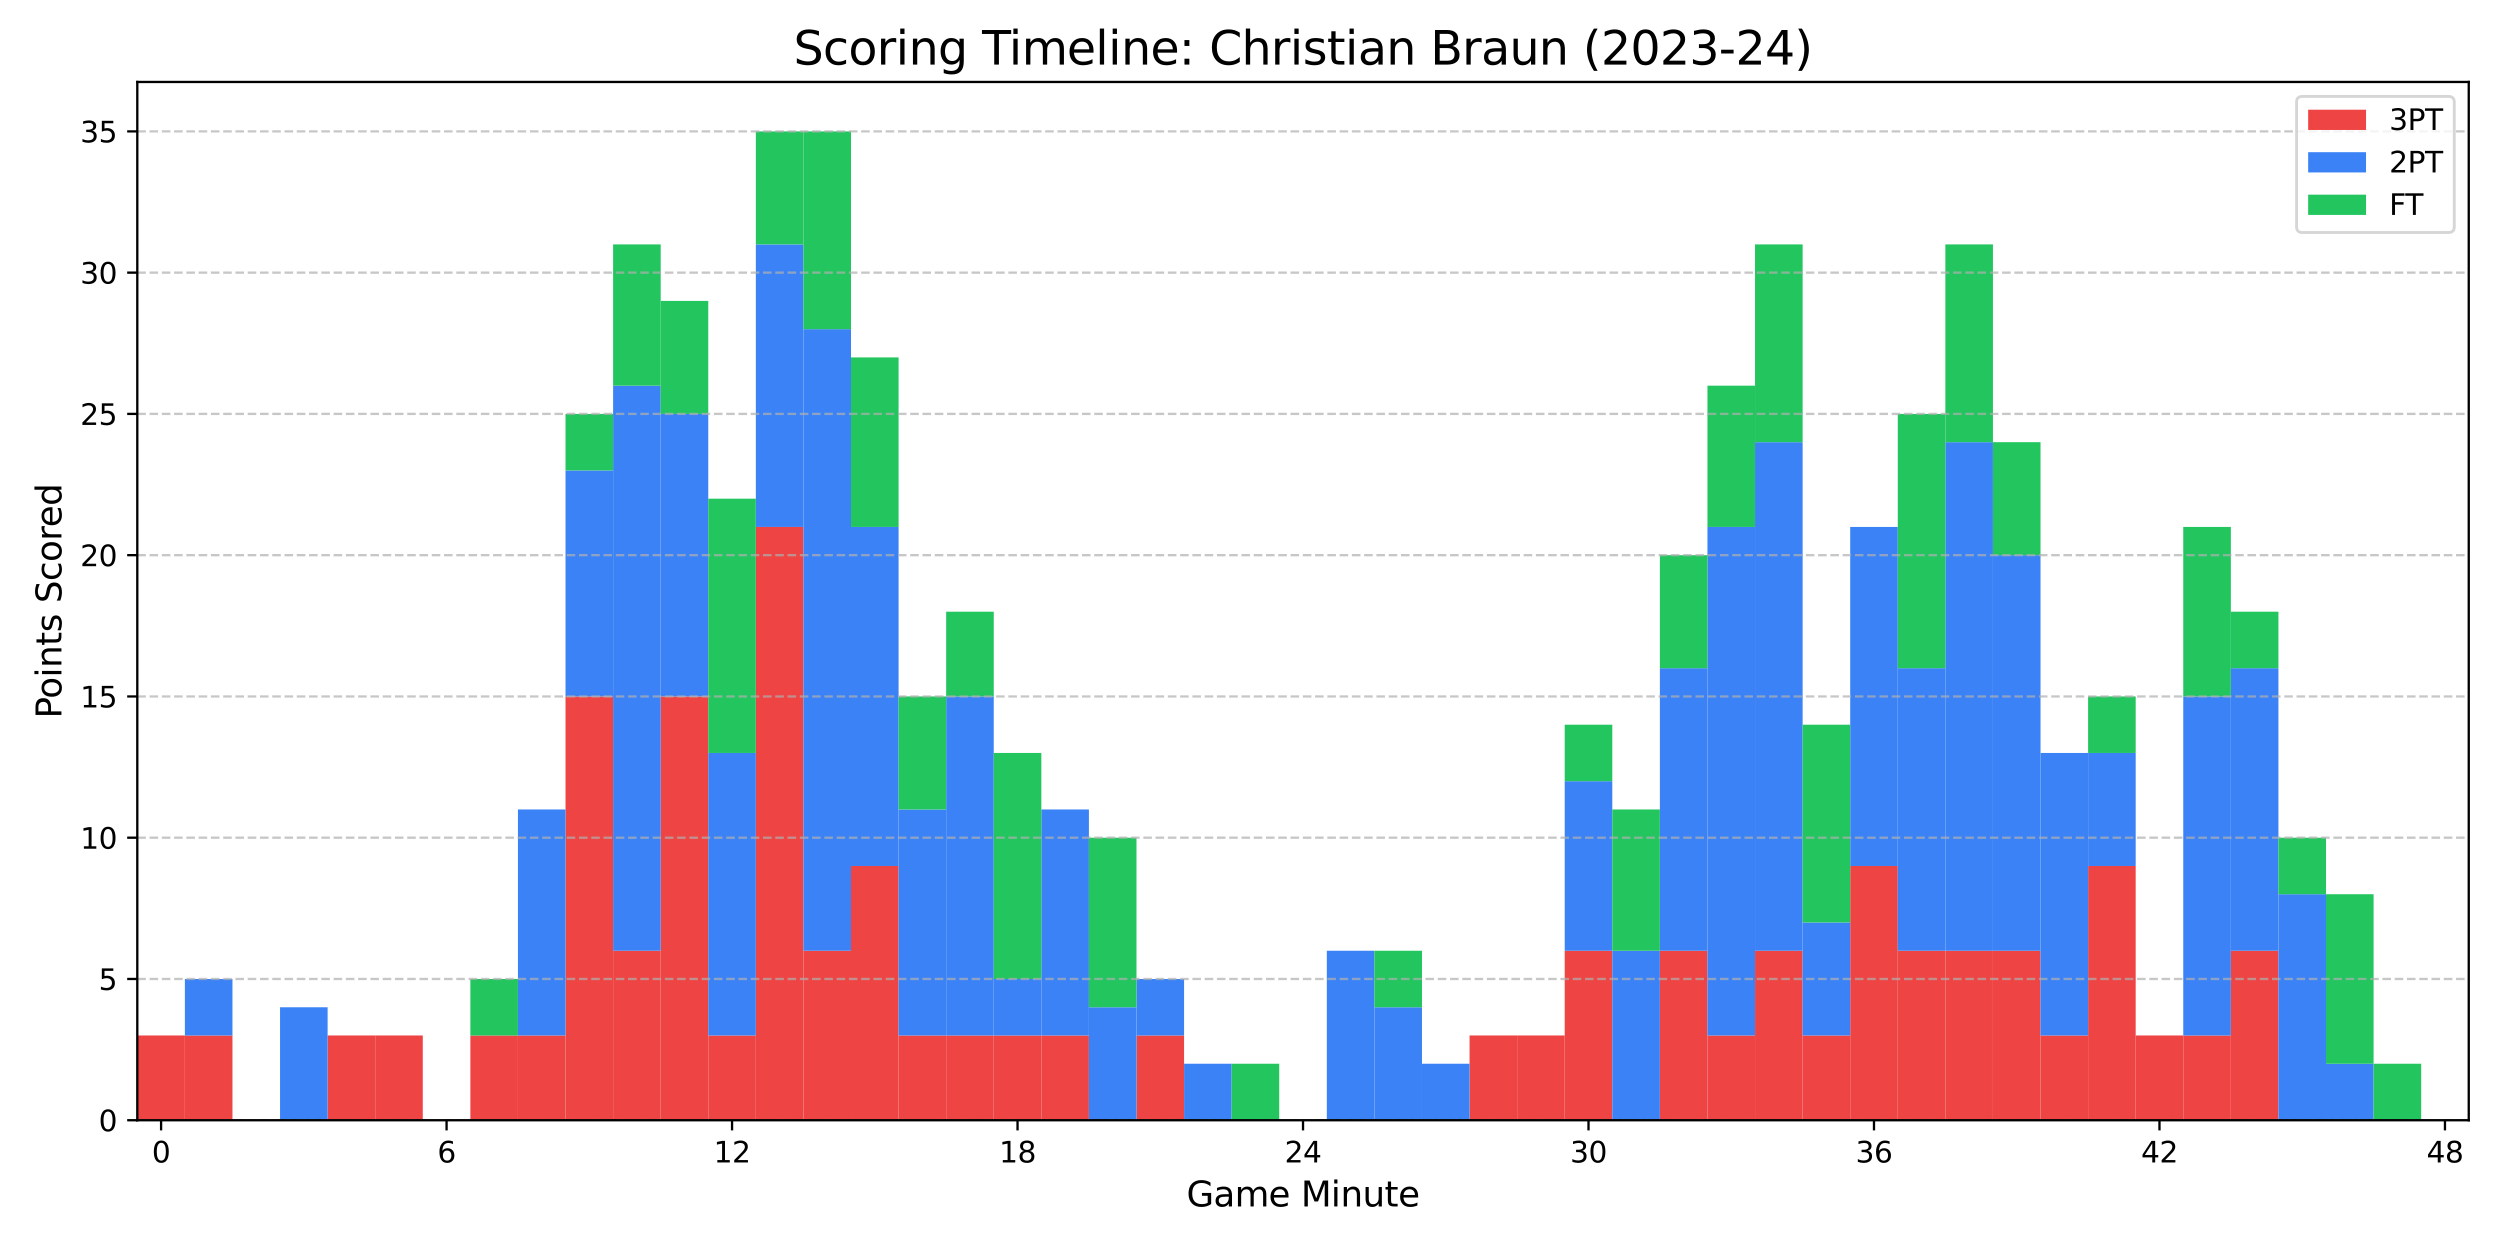 <?xml version="1.0" encoding="utf-8" standalone="no"?>
<!DOCTYPE svg PUBLIC "-//W3C//DTD SVG 1.1//EN"
  "http://www.w3.org/Graphics/SVG/1.1/DTD/svg11.dtd">
<svg xmlns:xlink="http://www.w3.org/1999/xlink" width="864pt" height="432pt" viewBox="0 0 864 432" xmlns="http://www.w3.org/2000/svg" version="1.1">
 <defs>
  <style type="text/css">*{stroke-linejoin: round; stroke-linecap: butt}</style>
 </defs>
 <g id="figure_1">
  <g id="patch_1">
   <path d="M 0 432 
L 864 432 
L 864 0 
L 0 0 
z
" style="fill: #ffffff"/>
  </g>
  <g id="axes_1">
   <g id="patch_2">
    <path d="M 47.45 387.16 
L 853.2 387.16 
L 853.2 28.32 
L 47.45 28.32 
z
" style="fill: #ffffff"/>
   </g>
   <g id="patch_3">
    <path d="M 47.45 387.16 
L 63.894 387.16 
L 63.894 357.867 
L 47.45 357.867 
z
" clip-path="url(#pad61c7c35f)" style="fill: #ef4444"/>
   </g>
   <g id="patch_4">
    <path d="M 63.894 387.16 
L 80.338 387.16 
L 80.338 357.867 
L 63.894 357.867 
z
" clip-path="url(#pad61c7c35f)" style="fill: #ef4444"/>
   </g>
   <g id="patch_5">
    <path d="M 80.338 387.16 
L 96.782 387.16 
L 96.782 387.16 
L 80.338 387.16 
z
" clip-path="url(#pad61c7c35f)" style="fill: #ef4444"/>
   </g>
   <g id="patch_6">
    <path d="M 96.782 387.16 
L 113.226 387.16 
L 113.226 387.16 
L 96.782 387.16 
z
" clip-path="url(#pad61c7c35f)" style="fill: #ef4444"/>
   </g>
   <g id="patch_7">
    <path d="M 113.226 387.16 
L 129.669 387.16 
L 129.669 357.867 
L 113.226 357.867 
z
" clip-path="url(#pad61c7c35f)" style="fill: #ef4444"/>
   </g>
   <g id="patch_8">
    <path d="M 129.669 387.16 
L 146.113 387.16 
L 146.113 357.867 
L 129.669 357.867 
z
" clip-path="url(#pad61c7c35f)" style="fill: #ef4444"/>
   </g>
   <g id="patch_9">
    <path d="M 146.113 387.16 
L 162.557 387.16 
L 162.557 387.16 
L 146.113 387.16 
z
" clip-path="url(#pad61c7c35f)" style="fill: #ef4444"/>
   </g>
   <g id="patch_10">
    <path d="M 162.557 387.16 
L 179.001 387.16 
L 179.001 357.867 
L 162.557 357.867 
z
" clip-path="url(#pad61c7c35f)" style="fill: #ef4444"/>
   </g>
   <g id="patch_11">
    <path d="M 179.001 387.16 
L 195.445 387.16 
L 195.445 357.867 
L 179.001 357.867 
z
" clip-path="url(#pad61c7c35f)" style="fill: #ef4444"/>
   </g>
   <g id="patch_12">
    <path d="M 195.445 387.16 
L 211.889 387.16 
L 211.889 240.695 
L 195.445 240.695 
z
" clip-path="url(#pad61c7c35f)" style="fill: #ef4444"/>
   </g>
   <g id="patch_13">
    <path d="M 211.889 387.16 
L 228.333 387.16 
L 228.333 328.574 
L 211.889 328.574 
z
" clip-path="url(#pad61c7c35f)" style="fill: #ef4444"/>
   </g>
   <g id="patch_14">
    <path d="M 228.333 387.16 
L 244.777 387.16 
L 244.777 240.695 
L 228.333 240.695 
z
" clip-path="url(#pad61c7c35f)" style="fill: #ef4444"/>
   </g>
   <g id="patch_15">
    <path d="M 244.777 387.16 
L 261.22 387.16 
L 261.22 357.867 
L 244.777 357.867 
z
" clip-path="url(#pad61c7c35f)" style="fill: #ef4444"/>
   </g>
   <g id="patch_16">
    <path d="M 261.22 387.16 
L 277.664 387.16 
L 277.664 182.109 
L 261.22 182.109 
z
" clip-path="url(#pad61c7c35f)" style="fill: #ef4444"/>
   </g>
   <g id="patch_17">
    <path d="M 277.664 387.16 
L 294.108 387.16 
L 294.108 328.574 
L 277.664 328.574 
z
" clip-path="url(#pad61c7c35f)" style="fill: #ef4444"/>
   </g>
   <g id="patch_18">
    <path d="M 294.108 387.16 
L 310.552 387.16 
L 310.552 299.281 
L 294.108 299.281 
z
" clip-path="url(#pad61c7c35f)" style="fill: #ef4444"/>
   </g>
   <g id="patch_19">
    <path d="M 310.552 387.16 
L 326.996 387.16 
L 326.996 357.867 
L 310.552 357.867 
z
" clip-path="url(#pad61c7c35f)" style="fill: #ef4444"/>
   </g>
   <g id="patch_20">
    <path d="M 326.996 387.16 
L 343.44 387.16 
L 343.44 357.867 
L 326.996 357.867 
z
" clip-path="url(#pad61c7c35f)" style="fill: #ef4444"/>
   </g>
   <g id="patch_21">
    <path d="M 343.44 387.16 
L 359.884 387.16 
L 359.884 357.867 
L 343.44 357.867 
z
" clip-path="url(#pad61c7c35f)" style="fill: #ef4444"/>
   </g>
   <g id="patch_22">
    <path d="M 359.884 387.16 
L 376.328 387.16 
L 376.328 357.867 
L 359.884 357.867 
z
" clip-path="url(#pad61c7c35f)" style="fill: #ef4444"/>
   </g>
   <g id="patch_23">
    <path d="M 376.328 387.16 
L 392.771 387.16 
L 392.771 387.16 
L 376.328 387.16 
z
" clip-path="url(#pad61c7c35f)" style="fill: #ef4444"/>
   </g>
   <g id="patch_24">
    <path d="M 392.771 387.16 
L 409.215 387.16 
L 409.215 357.867 
L 392.771 357.867 
z
" clip-path="url(#pad61c7c35f)" style="fill: #ef4444"/>
   </g>
   <g id="patch_25">
    <path d="M 409.215 387.16 
L 425.659 387.16 
L 425.659 387.16 
L 409.215 387.16 
z
" clip-path="url(#pad61c7c35f)" style="fill: #ef4444"/>
   </g>
   <g id="patch_26">
    <path d="M 425.659 387.16 
L 442.103 387.16 
L 442.103 387.16 
L 425.659 387.16 
z
" clip-path="url(#pad61c7c35f)" style="fill: #ef4444"/>
   </g>
   <g id="patch_27">
    <path d="M 442.103 387.16 
L 458.547 387.16 
L 458.547 387.16 
L 442.103 387.16 
z
" clip-path="url(#pad61c7c35f)" style="fill: #ef4444"/>
   </g>
   <g id="patch_28">
    <path d="M 458.547 387.16 
L 474.991 387.16 
L 474.991 387.16 
L 458.547 387.16 
z
" clip-path="url(#pad61c7c35f)" style="fill: #ef4444"/>
   </g>
   <g id="patch_29">
    <path d="M 474.991 387.16 
L 491.435 387.16 
L 491.435 387.16 
L 474.991 387.16 
z
" clip-path="url(#pad61c7c35f)" style="fill: #ef4444"/>
   </g>
   <g id="patch_30">
    <path d="M 491.435 387.16 
L 507.879 387.16 
L 507.879 387.16 
L 491.435 387.16 
z
" clip-path="url(#pad61c7c35f)" style="fill: #ef4444"/>
   </g>
   <g id="patch_31">
    <path d="M 507.879 387.16 
L 524.322 387.16 
L 524.322 357.867 
L 507.879 357.867 
z
" clip-path="url(#pad61c7c35f)" style="fill: #ef4444"/>
   </g>
   <g id="patch_32">
    <path d="M 524.322 387.16 
L 540.766 387.16 
L 540.766 357.867 
L 524.322 357.867 
z
" clip-path="url(#pad61c7c35f)" style="fill: #ef4444"/>
   </g>
   <g id="patch_33">
    <path d="M 540.766 387.16 
L 557.21 387.16 
L 557.21 328.574 
L 540.766 328.574 
z
" clip-path="url(#pad61c7c35f)" style="fill: #ef4444"/>
   </g>
   <g id="patch_34">
    <path d="M 557.21 387.16 
L 573.654 387.16 
L 573.654 387.16 
L 557.21 387.16 
z
" clip-path="url(#pad61c7c35f)" style="fill: #ef4444"/>
   </g>
   <g id="patch_35">
    <path d="M 573.654 387.16 
L 590.098 387.16 
L 590.098 328.574 
L 573.654 328.574 
z
" clip-path="url(#pad61c7c35f)" style="fill: #ef4444"/>
   </g>
   <g id="patch_36">
    <path d="M 590.098 387.16 
L 606.542 387.16 
L 606.542 357.867 
L 590.098 357.867 
z
" clip-path="url(#pad61c7c35f)" style="fill: #ef4444"/>
   </g>
   <g id="patch_37">
    <path d="M 606.542 387.16 
L 622.986 387.16 
L 622.986 328.574 
L 606.542 328.574 
z
" clip-path="url(#pad61c7c35f)" style="fill: #ef4444"/>
   </g>
   <g id="patch_38">
    <path d="M 622.986 387.16 
L 639.43 387.16 
L 639.43 357.867 
L 622.986 357.867 
z
" clip-path="url(#pad61c7c35f)" style="fill: #ef4444"/>
   </g>
   <g id="patch_39">
    <path d="M 639.43 387.16 
L 655.873 387.16 
L 655.873 299.281 
L 639.43 299.281 
z
" clip-path="url(#pad61c7c35f)" style="fill: #ef4444"/>
   </g>
   <g id="patch_40">
    <path d="M 655.873 387.16 
L 672.317 387.16 
L 672.317 328.574 
L 655.873 328.574 
z
" clip-path="url(#pad61c7c35f)" style="fill: #ef4444"/>
   </g>
   <g id="patch_41">
    <path d="M 672.317 387.16 
L 688.761 387.16 
L 688.761 328.574 
L 672.317 328.574 
z
" clip-path="url(#pad61c7c35f)" style="fill: #ef4444"/>
   </g>
   <g id="patch_42">
    <path d="M 688.761 387.16 
L 705.205 387.16 
L 705.205 328.574 
L 688.761 328.574 
z
" clip-path="url(#pad61c7c35f)" style="fill: #ef4444"/>
   </g>
   <g id="patch_43">
    <path d="M 705.205 387.16 
L 721.649 387.16 
L 721.649 357.867 
L 705.205 357.867 
z
" clip-path="url(#pad61c7c35f)" style="fill: #ef4444"/>
   </g>
   <g id="patch_44">
    <path d="M 721.649 387.16 
L 738.093 387.16 
L 738.093 299.281 
L 721.649 299.281 
z
" clip-path="url(#pad61c7c35f)" style="fill: #ef4444"/>
   </g>
   <g id="patch_45">
    <path d="M 738.093 387.16 
L 754.537 387.16 
L 754.537 357.867 
L 738.093 357.867 
z
" clip-path="url(#pad61c7c35f)" style="fill: #ef4444"/>
   </g>
   <g id="patch_46">
    <path d="M 754.537 387.16 
L 770.981 387.16 
L 770.981 357.867 
L 754.537 357.867 
z
" clip-path="url(#pad61c7c35f)" style="fill: #ef4444"/>
   </g>
   <g id="patch_47">
    <path d="M 770.981 387.16 
L 787.424 387.16 
L 787.424 328.574 
L 770.981 328.574 
z
" clip-path="url(#pad61c7c35f)" style="fill: #ef4444"/>
   </g>
   <g id="patch_48">
    <path d="M 787.424 387.16 
L 803.868 387.16 
L 803.868 387.16 
L 787.424 387.16 
z
" clip-path="url(#pad61c7c35f)" style="fill: #ef4444"/>
   </g>
   <g id="patch_49">
    <path d="M 803.868 387.16 
L 820.312 387.16 
L 820.312 387.16 
L 803.868 387.16 
z
" clip-path="url(#pad61c7c35f)" style="fill: #ef4444"/>
   </g>
   <g id="patch_50">
    <path d="M 820.312 387.16 
L 836.756 387.16 
L 836.756 387.16 
L 820.312 387.16 
z
" clip-path="url(#pad61c7c35f)" style="fill: #ef4444"/>
   </g>
   <g id="patch_51">
    <path d="M 47.45 357.867 
L 63.894 357.867 
L 63.894 357.867 
L 47.45 357.867 
z
" clip-path="url(#pad61c7c35f)" style="fill: #3b82f6"/>
   </g>
   <g id="patch_52">
    <path d="M 63.894 357.867 
L 80.338 357.867 
L 80.338 338.338 
L 63.894 338.338 
z
" clip-path="url(#pad61c7c35f)" style="fill: #3b82f6"/>
   </g>
   <g id="patch_53">
    <path d="M 80.338 387.16 
L 96.782 387.16 
L 96.782 387.16 
L 80.338 387.16 
z
" clip-path="url(#pad61c7c35f)" style="fill: #3b82f6"/>
   </g>
   <g id="patch_54">
    <path d="M 96.782 387.16 
L 113.226 387.16 
L 113.226 348.103 
L 96.782 348.103 
z
" clip-path="url(#pad61c7c35f)" style="fill: #3b82f6"/>
   </g>
   <g id="patch_55">
    <path d="M 113.226 357.867 
L 129.669 357.867 
L 129.669 357.867 
L 113.226 357.867 
z
" clip-path="url(#pad61c7c35f)" style="fill: #3b82f6"/>
   </g>
   <g id="patch_56">
    <path d="M 129.669 357.867 
L 146.113 357.867 
L 146.113 357.867 
L 129.669 357.867 
z
" clip-path="url(#pad61c7c35f)" style="fill: #3b82f6"/>
   </g>
   <g id="patch_57">
    <path d="M 146.113 387.16 
L 162.557 387.16 
L 162.557 387.16 
L 146.113 387.16 
z
" clip-path="url(#pad61c7c35f)" style="fill: #3b82f6"/>
   </g>
   <g id="patch_58">
    <path d="M 162.557 357.867 
L 179.001 357.867 
L 179.001 357.867 
L 162.557 357.867 
z
" clip-path="url(#pad61c7c35f)" style="fill: #3b82f6"/>
   </g>
   <g id="patch_59">
    <path d="M 179.001 357.867 
L 195.445 357.867 
L 195.445 279.752 
L 179.001 279.752 
z
" clip-path="url(#pad61c7c35f)" style="fill: #3b82f6"/>
   </g>
   <g id="patch_60">
    <path d="M 195.445 240.695 
L 211.889 240.695 
L 211.889 162.58 
L 195.445 162.58 
z
" clip-path="url(#pad61c7c35f)" style="fill: #3b82f6"/>
   </g>
   <g id="patch_61">
    <path d="M 211.889 328.574 
L 228.333 328.574 
L 228.333 133.287 
L 211.889 133.287 
z
" clip-path="url(#pad61c7c35f)" style="fill: #3b82f6"/>
   </g>
   <g id="patch_62">
    <path d="M 228.333 240.695 
L 244.777 240.695 
L 244.777 143.051 
L 228.333 143.051 
z
" clip-path="url(#pad61c7c35f)" style="fill: #3b82f6"/>
   </g>
   <g id="patch_63">
    <path d="M 244.777 357.867 
L 261.22 357.867 
L 261.22 260.223 
L 244.777 260.223 
z
" clip-path="url(#pad61c7c35f)" style="fill: #3b82f6"/>
   </g>
   <g id="patch_64">
    <path d="M 261.22 182.109 
L 277.664 182.109 
L 277.664 84.465 
L 261.22 84.465 
z
" clip-path="url(#pad61c7c35f)" style="fill: #3b82f6"/>
   </g>
   <g id="patch_65">
    <path d="M 277.664 328.574 
L 294.108 328.574 
L 294.108 113.758 
L 277.664 113.758 
z
" clip-path="url(#pad61c7c35f)" style="fill: #3b82f6"/>
   </g>
   <g id="patch_66">
    <path d="M 294.108 299.281 
L 310.552 299.281 
L 310.552 182.109 
L 294.108 182.109 
z
" clip-path="url(#pad61c7c35f)" style="fill: #3b82f6"/>
   </g>
   <g id="patch_67">
    <path d="M 310.552 357.867 
L 326.996 357.867 
L 326.996 279.752 
L 310.552 279.752 
z
" clip-path="url(#pad61c7c35f)" style="fill: #3b82f6"/>
   </g>
   <g id="patch_68">
    <path d="M 326.996 357.867 
L 343.44 357.867 
L 343.44 240.695 
L 326.996 240.695 
z
" clip-path="url(#pad61c7c35f)" style="fill: #3b82f6"/>
   </g>
   <g id="patch_69">
    <path d="M 343.44 357.867 
L 359.884 357.867 
L 359.884 338.338 
L 343.44 338.338 
z
" clip-path="url(#pad61c7c35f)" style="fill: #3b82f6"/>
   </g>
   <g id="patch_70">
    <path d="M 359.884 357.867 
L 376.328 357.867 
L 376.328 279.752 
L 359.884 279.752 
z
" clip-path="url(#pad61c7c35f)" style="fill: #3b82f6"/>
   </g>
   <g id="patch_71">
    <path d="M 376.328 387.16 
L 392.771 387.16 
L 392.771 348.103 
L 376.328 348.103 
z
" clip-path="url(#pad61c7c35f)" style="fill: #3b82f6"/>
   </g>
   <g id="patch_72">
    <path d="M 392.771 357.867 
L 409.215 357.867 
L 409.215 338.338 
L 392.771 338.338 
z
" clip-path="url(#pad61c7c35f)" style="fill: #3b82f6"/>
   </g>
   <g id="patch_73">
    <path d="M 409.215 387.16 
L 425.659 387.16 
L 425.659 367.631 
L 409.215 367.631 
z
" clip-path="url(#pad61c7c35f)" style="fill: #3b82f6"/>
   </g>
   <g id="patch_74">
    <path d="M 425.659 387.16 
L 442.103 387.16 
L 442.103 387.16 
L 425.659 387.16 
z
" clip-path="url(#pad61c7c35f)" style="fill: #3b82f6"/>
   </g>
   <g id="patch_75">
    <path d="M 442.103 387.16 
L 458.547 387.16 
L 458.547 387.16 
L 442.103 387.16 
z
" clip-path="url(#pad61c7c35f)" style="fill: #3b82f6"/>
   </g>
   <g id="patch_76">
    <path d="M 458.547 387.16 
L 474.991 387.16 
L 474.991 328.574 
L 458.547 328.574 
z
" clip-path="url(#pad61c7c35f)" style="fill: #3b82f6"/>
   </g>
   <g id="patch_77">
    <path d="M 474.991 387.16 
L 491.435 387.16 
L 491.435 348.103 
L 474.991 348.103 
z
" clip-path="url(#pad61c7c35f)" style="fill: #3b82f6"/>
   </g>
   <g id="patch_78">
    <path d="M 491.435 387.16 
L 507.879 387.16 
L 507.879 367.631 
L 491.435 367.631 
z
" clip-path="url(#pad61c7c35f)" style="fill: #3b82f6"/>
   </g>
   <g id="patch_79">
    <path d="M 507.879 357.867 
L 524.322 357.867 
L 524.322 357.867 
L 507.879 357.867 
z
" clip-path="url(#pad61c7c35f)" style="fill: #3b82f6"/>
   </g>
   <g id="patch_80">
    <path d="M 524.322 357.867 
L 540.766 357.867 
L 540.766 357.867 
L 524.322 357.867 
z
" clip-path="url(#pad61c7c35f)" style="fill: #3b82f6"/>
   </g>
   <g id="patch_81">
    <path d="M 540.766 328.574 
L 557.21 328.574 
L 557.21 269.988 
L 540.766 269.988 
z
" clip-path="url(#pad61c7c35f)" style="fill: #3b82f6"/>
   </g>
   <g id="patch_82">
    <path d="M 557.21 387.16 
L 573.654 387.16 
L 573.654 328.574 
L 557.21 328.574 
z
" clip-path="url(#pad61c7c35f)" style="fill: #3b82f6"/>
   </g>
   <g id="patch_83">
    <path d="M 573.654 328.574 
L 590.098 328.574 
L 590.098 230.93 
L 573.654 230.93 
z
" clip-path="url(#pad61c7c35f)" style="fill: #3b82f6"/>
   </g>
   <g id="patch_84">
    <path d="M 590.098 357.867 
L 606.542 357.867 
L 606.542 182.109 
L 590.098 182.109 
z
" clip-path="url(#pad61c7c35f)" style="fill: #3b82f6"/>
   </g>
   <g id="patch_85">
    <path d="M 606.542 328.574 
L 622.986 328.574 
L 622.986 152.816 
L 606.542 152.816 
z
" clip-path="url(#pad61c7c35f)" style="fill: #3b82f6"/>
   </g>
   <g id="patch_86">
    <path d="M 622.986 357.867 
L 639.43 357.867 
L 639.43 318.81 
L 622.986 318.81 
z
" clip-path="url(#pad61c7c35f)" style="fill: #3b82f6"/>
   </g>
   <g id="patch_87">
    <path d="M 639.43 299.281 
L 655.873 299.281 
L 655.873 182.109 
L 639.43 182.109 
z
" clip-path="url(#pad61c7c35f)" style="fill: #3b82f6"/>
   </g>
   <g id="patch_88">
    <path d="M 655.873 328.574 
L 672.317 328.574 
L 672.317 230.93 
L 655.873 230.93 
z
" clip-path="url(#pad61c7c35f)" style="fill: #3b82f6"/>
   </g>
   <g id="patch_89">
    <path d="M 672.317 328.574 
L 688.761 328.574 
L 688.761 152.816 
L 672.317 152.816 
z
" clip-path="url(#pad61c7c35f)" style="fill: #3b82f6"/>
   </g>
   <g id="patch_90">
    <path d="M 688.761 328.574 
L 705.205 328.574 
L 705.205 191.873 
L 688.761 191.873 
z
" clip-path="url(#pad61c7c35f)" style="fill: #3b82f6"/>
   </g>
   <g id="patch_91">
    <path d="M 705.205 357.867 
L 721.649 357.867 
L 721.649 260.223 
L 705.205 260.223 
z
" clip-path="url(#pad61c7c35f)" style="fill: #3b82f6"/>
   </g>
   <g id="patch_92">
    <path d="M 721.649 299.281 
L 738.093 299.281 
L 738.093 260.223 
L 721.649 260.223 
z
" clip-path="url(#pad61c7c35f)" style="fill: #3b82f6"/>
   </g>
   <g id="patch_93">
    <path d="M 738.093 357.867 
L 754.537 357.867 
L 754.537 357.867 
L 738.093 357.867 
z
" clip-path="url(#pad61c7c35f)" style="fill: #3b82f6"/>
   </g>
   <g id="patch_94">
    <path d="M 754.537 357.867 
L 770.981 357.867 
L 770.981 240.695 
L 754.537 240.695 
z
" clip-path="url(#pad61c7c35f)" style="fill: #3b82f6"/>
   </g>
   <g id="patch_95">
    <path d="M 770.981 328.574 
L 787.424 328.574 
L 787.424 230.93 
L 770.981 230.93 
z
" clip-path="url(#pad61c7c35f)" style="fill: #3b82f6"/>
   </g>
   <g id="patch_96">
    <path d="M 787.424 387.16 
L 803.868 387.16 
L 803.868 309.045 
L 787.424 309.045 
z
" clip-path="url(#pad61c7c35f)" style="fill: #3b82f6"/>
   </g>
   <g id="patch_97">
    <path d="M 803.868 387.16 
L 820.312 387.16 
L 820.312 367.631 
L 803.868 367.631 
z
" clip-path="url(#pad61c7c35f)" style="fill: #3b82f6"/>
   </g>
   <g id="patch_98">
    <path d="M 820.312 387.16 
L 836.756 387.16 
L 836.756 387.16 
L 820.312 387.16 
z
" clip-path="url(#pad61c7c35f)" style="fill: #3b82f6"/>
   </g>
   <g id="patch_99">
    <path d="M 47.45 357.867 
L 63.894 357.867 
L 63.894 357.867 
L 47.45 357.867 
z
" clip-path="url(#pad61c7c35f)" style="fill: #22c55e"/>
   </g>
   <g id="patch_100">
    <path d="M 63.894 338.338 
L 80.338 338.338 
L 80.338 338.338 
L 63.894 338.338 
z
" clip-path="url(#pad61c7c35f)" style="fill: #22c55e"/>
   </g>
   <g id="patch_101">
    <path d="M 80.338 387.16 
L 96.782 387.16 
L 96.782 387.16 
L 80.338 387.16 
z
" clip-path="url(#pad61c7c35f)" style="fill: #22c55e"/>
   </g>
   <g id="patch_102">
    <path d="M 96.782 348.103 
L 113.226 348.103 
L 113.226 348.103 
L 96.782 348.103 
z
" clip-path="url(#pad61c7c35f)" style="fill: #22c55e"/>
   </g>
   <g id="patch_103">
    <path d="M 113.226 357.867 
L 129.669 357.867 
L 129.669 357.867 
L 113.226 357.867 
z
" clip-path="url(#pad61c7c35f)" style="fill: #22c55e"/>
   </g>
   <g id="patch_104">
    <path d="M 129.669 357.867 
L 146.113 357.867 
L 146.113 357.867 
L 129.669 357.867 
z
" clip-path="url(#pad61c7c35f)" style="fill: #22c55e"/>
   </g>
   <g id="patch_105">
    <path d="M 146.113 387.16 
L 162.557 387.16 
L 162.557 387.16 
L 146.113 387.16 
z
" clip-path="url(#pad61c7c35f)" style="fill: #22c55e"/>
   </g>
   <g id="patch_106">
    <path d="M 162.557 357.867 
L 179.001 357.867 
L 179.001 338.338 
L 162.557 338.338 
z
" clip-path="url(#pad61c7c35f)" style="fill: #22c55e"/>
   </g>
   <g id="patch_107">
    <path d="M 179.001 279.752 
L 195.445 279.752 
L 195.445 279.752 
L 179.001 279.752 
z
" clip-path="url(#pad61c7c35f)" style="fill: #22c55e"/>
   </g>
   <g id="patch_108">
    <path d="M 195.445 162.58 
L 211.889 162.58 
L 211.889 143.051 
L 195.445 143.051 
z
" clip-path="url(#pad61c7c35f)" style="fill: #22c55e"/>
   </g>
   <g id="patch_109">
    <path d="M 211.889 133.287 
L 228.333 133.287 
L 228.333 84.465 
L 211.889 84.465 
z
" clip-path="url(#pad61c7c35f)" style="fill: #22c55e"/>
   </g>
   <g id="patch_110">
    <path d="M 228.333 143.051 
L 244.777 143.051 
L 244.777 103.994 
L 228.333 103.994 
z
" clip-path="url(#pad61c7c35f)" style="fill: #22c55e"/>
   </g>
   <g id="patch_111">
    <path d="M 244.777 260.223 
L 261.22 260.223 
L 261.22 172.344 
L 244.777 172.344 
z
" clip-path="url(#pad61c7c35f)" style="fill: #22c55e"/>
   </g>
   <g id="patch_112">
    <path d="M 261.22 84.465 
L 277.664 84.465 
L 277.664 45.408 
L 261.22 45.408 
z
" clip-path="url(#pad61c7c35f)" style="fill: #22c55e"/>
   </g>
   <g id="patch_113">
    <path d="M 277.664 113.758 
L 294.108 113.758 
L 294.108 45.408 
L 277.664 45.408 
z
" clip-path="url(#pad61c7c35f)" style="fill: #22c55e"/>
   </g>
   <g id="patch_114">
    <path d="M 294.108 182.109 
L 310.552 182.109 
L 310.552 123.522 
L 294.108 123.522 
z
" clip-path="url(#pad61c7c35f)" style="fill: #22c55e"/>
   </g>
   <g id="patch_115">
    <path d="M 310.552 279.752 
L 326.996 279.752 
L 326.996 240.695 
L 310.552 240.695 
z
" clip-path="url(#pad61c7c35f)" style="fill: #22c55e"/>
   </g>
   <g id="patch_116">
    <path d="M 326.996 240.695 
L 343.44 240.695 
L 343.44 211.402 
L 326.996 211.402 
z
" clip-path="url(#pad61c7c35f)" style="fill: #22c55e"/>
   </g>
   <g id="patch_117">
    <path d="M 343.44 338.338 
L 359.884 338.338 
L 359.884 260.223 
L 343.44 260.223 
z
" clip-path="url(#pad61c7c35f)" style="fill: #22c55e"/>
   </g>
   <g id="patch_118">
    <path d="M 359.884 279.752 
L 376.328 279.752 
L 376.328 279.752 
L 359.884 279.752 
z
" clip-path="url(#pad61c7c35f)" style="fill: #22c55e"/>
   </g>
   <g id="patch_119">
    <path d="M 376.328 348.103 
L 392.771 348.103 
L 392.771 289.516 
L 376.328 289.516 
z
" clip-path="url(#pad61c7c35f)" style="fill: #22c55e"/>
   </g>
   <g id="patch_120">
    <path d="M 392.771 338.338 
L 409.215 338.338 
L 409.215 338.338 
L 392.771 338.338 
z
" clip-path="url(#pad61c7c35f)" style="fill: #22c55e"/>
   </g>
   <g id="patch_121">
    <path d="M 409.215 367.631 
L 425.659 367.631 
L 425.659 367.631 
L 409.215 367.631 
z
" clip-path="url(#pad61c7c35f)" style="fill: #22c55e"/>
   </g>
   <g id="patch_122">
    <path d="M 425.659 387.16 
L 442.103 387.16 
L 442.103 367.631 
L 425.659 367.631 
z
" clip-path="url(#pad61c7c35f)" style="fill: #22c55e"/>
   </g>
   <g id="patch_123">
    <path d="M 442.103 387.16 
L 458.547 387.16 
L 458.547 387.16 
L 442.103 387.16 
z
" clip-path="url(#pad61c7c35f)" style="fill: #22c55e"/>
   </g>
   <g id="patch_124">
    <path d="M 458.547 328.574 
L 474.991 328.574 
L 474.991 328.574 
L 458.547 328.574 
z
" clip-path="url(#pad61c7c35f)" style="fill: #22c55e"/>
   </g>
   <g id="patch_125">
    <path d="M 474.991 348.103 
L 491.435 348.103 
L 491.435 328.574 
L 474.991 328.574 
z
" clip-path="url(#pad61c7c35f)" style="fill: #22c55e"/>
   </g>
   <g id="patch_126">
    <path d="M 491.435 367.631 
L 507.879 367.631 
L 507.879 367.631 
L 491.435 367.631 
z
" clip-path="url(#pad61c7c35f)" style="fill: #22c55e"/>
   </g>
   <g id="patch_127">
    <path d="M 507.879 357.867 
L 524.322 357.867 
L 524.322 357.867 
L 507.879 357.867 
z
" clip-path="url(#pad61c7c35f)" style="fill: #22c55e"/>
   </g>
   <g id="patch_128">
    <path d="M 524.322 357.867 
L 540.766 357.867 
L 540.766 357.867 
L 524.322 357.867 
z
" clip-path="url(#pad61c7c35f)" style="fill: #22c55e"/>
   </g>
   <g id="patch_129">
    <path d="M 540.766 269.988 
L 557.21 269.988 
L 557.21 250.459 
L 540.766 250.459 
z
" clip-path="url(#pad61c7c35f)" style="fill: #22c55e"/>
   </g>
   <g id="patch_130">
    <path d="M 557.21 328.574 
L 573.654 328.574 
L 573.654 279.752 
L 557.21 279.752 
z
" clip-path="url(#pad61c7c35f)" style="fill: #22c55e"/>
   </g>
   <g id="patch_131">
    <path d="M 573.654 230.93 
L 590.098 230.93 
L 590.098 191.873 
L 573.654 191.873 
z
" clip-path="url(#pad61c7c35f)" style="fill: #22c55e"/>
   </g>
   <g id="patch_132">
    <path d="M 590.098 182.109 
L 606.542 182.109 
L 606.542 133.287 
L 590.098 133.287 
z
" clip-path="url(#pad61c7c35f)" style="fill: #22c55e"/>
   </g>
   <g id="patch_133">
    <path d="M 606.542 152.816 
L 622.986 152.816 
L 622.986 84.465 
L 606.542 84.465 
z
" clip-path="url(#pad61c7c35f)" style="fill: #22c55e"/>
   </g>
   <g id="patch_134">
    <path d="M 622.986 318.81 
L 639.43 318.81 
L 639.43 250.459 
L 622.986 250.459 
z
" clip-path="url(#pad61c7c35f)" style="fill: #22c55e"/>
   </g>
   <g id="patch_135">
    <path d="M 639.43 182.109 
L 655.873 182.109 
L 655.873 182.109 
L 639.43 182.109 
z
" clip-path="url(#pad61c7c35f)" style="fill: #22c55e"/>
   </g>
   <g id="patch_136">
    <path d="M 655.873 230.93 
L 672.317 230.93 
L 672.317 143.051 
L 655.873 143.051 
z
" clip-path="url(#pad61c7c35f)" style="fill: #22c55e"/>
   </g>
   <g id="patch_137">
    <path d="M 672.317 152.816 
L 688.761 152.816 
L 688.761 84.465 
L 672.317 84.465 
z
" clip-path="url(#pad61c7c35f)" style="fill: #22c55e"/>
   </g>
   <g id="patch_138">
    <path d="M 688.761 191.873 
L 705.205 191.873 
L 705.205 152.816 
L 688.761 152.816 
z
" clip-path="url(#pad61c7c35f)" style="fill: #22c55e"/>
   </g>
   <g id="patch_139">
    <path d="M 705.205 260.223 
L 721.649 260.223 
L 721.649 260.223 
L 705.205 260.223 
z
" clip-path="url(#pad61c7c35f)" style="fill: #22c55e"/>
   </g>
   <g id="patch_140">
    <path d="M 721.649 260.223 
L 738.093 260.223 
L 738.093 240.695 
L 721.649 240.695 
z
" clip-path="url(#pad61c7c35f)" style="fill: #22c55e"/>
   </g>
   <g id="patch_141">
    <path d="M 738.093 357.867 
L 754.537 357.867 
L 754.537 357.867 
L 738.093 357.867 
z
" clip-path="url(#pad61c7c35f)" style="fill: #22c55e"/>
   </g>
   <g id="patch_142">
    <path d="M 754.537 240.695 
L 770.981 240.695 
L 770.981 182.109 
L 754.537 182.109 
z
" clip-path="url(#pad61c7c35f)" style="fill: #22c55e"/>
   </g>
   <g id="patch_143">
    <path d="M 770.981 230.93 
L 787.424 230.93 
L 787.424 211.402 
L 770.981 211.402 
z
" clip-path="url(#pad61c7c35f)" style="fill: #22c55e"/>
   </g>
   <g id="patch_144">
    <path d="M 787.424 309.045 
L 803.868 309.045 
L 803.868 289.516 
L 787.424 289.516 
z
" clip-path="url(#pad61c7c35f)" style="fill: #22c55e"/>
   </g>
   <g id="patch_145">
    <path d="M 803.868 367.631 
L 820.312 367.631 
L 820.312 309.045 
L 803.868 309.045 
z
" clip-path="url(#pad61c7c35f)" style="fill: #22c55e"/>
   </g>
   <g id="patch_146">
    <path d="M 820.312 387.16 
L 836.756 387.16 
L 836.756 367.631 
L 820.312 367.631 
z
" clip-path="url(#pad61c7c35f)" style="fill: #22c55e"/>
   </g>
   <g id="matplotlib.axis_1">
    <g id="xtick_1">
     <g id="line2d_1">
      <defs>
       <path id="m9f0af83663" d="M 0 0 
L 0 3.5 
" style="stroke: #000000; stroke-width: 0.8"/>
      </defs>
      <g>
       <use xlink:href="#m9f0af83663" x="55.672" y="387.16" style="stroke: #000000; stroke-width: 0.8"/>
      </g>
     </g>
     <g id="text_1">
      <!-- 0 -->
      <g transform="translate(52.491 401.758) scale(0.1 -0.1)">
       <defs>
        <path id="DejaVuSans-30" d="M 2034 4250 
Q 1547 4250 1301 3770 
Q 1056 3291 1056 2328 
Q 1056 1369 1301 889 
Q 1547 409 2034 409 
Q 2525 409 2770 889 
Q 3016 1369 3016 2328 
Q 3016 3291 2770 3770 
Q 2525 4250 2034 4250 
z
M 2034 4750 
Q 2819 4750 3233 4129 
Q 3647 3509 3647 2328 
Q 3647 1150 3233 529 
Q 2819 -91 2034 -91 
Q 1250 -91 836 529 
Q 422 1150 422 2328 
Q 422 3509 836 4129 
Q 1250 4750 2034 4750 
z
" transform="scale(0.016)"/>
       </defs>
       <use xlink:href="#DejaVuSans-30"/>
      </g>
     </g>
    </g>
    <g id="xtick_2">
     <g id="line2d_2">
      <g>
       <use xlink:href="#m9f0af83663" x="154.335" y="387.16" style="stroke: #000000; stroke-width: 0.8"/>
      </g>
     </g>
     <g id="text_2">
      <!-- 6 -->
      <g transform="translate(151.154 401.758) scale(0.1 -0.1)">
       <defs>
        <path id="DejaVuSans-36" d="M 2113 2584 
Q 1688 2584 1439 2293 
Q 1191 2003 1191 1497 
Q 1191 994 1439 701 
Q 1688 409 2113 409 
Q 2538 409 2786 701 
Q 3034 994 3034 1497 
Q 3034 2003 2786 2293 
Q 2538 2584 2113 2584 
z
M 3366 4563 
L 3366 3988 
Q 3128 4100 2886 4159 
Q 2644 4219 2406 4219 
Q 1781 4219 1451 3797 
Q 1122 3375 1075 2522 
Q 1259 2794 1537 2939 
Q 1816 3084 2150 3084 
Q 2853 3084 3261 2657 
Q 3669 2231 3669 1497 
Q 3669 778 3244 343 
Q 2819 -91 2113 -91 
Q 1303 -91 875 529 
Q 447 1150 447 2328 
Q 447 3434 972 4092 
Q 1497 4750 2381 4750 
Q 2619 4750 2861 4703 
Q 3103 4656 3366 4563 
z
" transform="scale(0.016)"/>
       </defs>
       <use xlink:href="#DejaVuSans-36"/>
      </g>
     </g>
    </g>
    <g id="xtick_3">
     <g id="line2d_3">
      <g>
       <use xlink:href="#m9f0af83663" x="252.998" y="387.16" style="stroke: #000000; stroke-width: 0.8"/>
      </g>
     </g>
     <g id="text_3">
      <!-- 12 -->
      <g transform="translate(246.636 401.758) scale(0.1 -0.1)">
       <defs>
        <path id="DejaVuSans-31" d="M 794 531 
L 1825 531 
L 1825 4091 
L 703 3866 
L 703 4441 
L 1819 4666 
L 2450 4666 
L 2450 531 
L 3481 531 
L 3481 0 
L 794 0 
L 794 531 
z
" transform="scale(0.016)"/>
        <path id="DejaVuSans-32" d="M 1228 531 
L 3431 531 
L 3431 0 
L 469 0 
L 469 531 
Q 828 903 1448 1529 
Q 2069 2156 2228 2338 
Q 2531 2678 2651 2914 
Q 2772 3150 2772 3378 
Q 2772 3750 2511 3984 
Q 2250 4219 1831 4219 
Q 1534 4219 1204 4116 
Q 875 4013 500 3803 
L 500 4441 
Q 881 4594 1212 4672 
Q 1544 4750 1819 4750 
Q 2544 4750 2975 4387 
Q 3406 4025 3406 3419 
Q 3406 3131 3298 2873 
Q 3191 2616 2906 2266 
Q 2828 2175 2409 1742 
Q 1991 1309 1228 531 
z
" transform="scale(0.016)"/>
       </defs>
       <use xlink:href="#DejaVuSans-31"/>
       <use xlink:href="#DejaVuSans-32" transform="translate(63.623 0)"/>
      </g>
     </g>
    </g>
    <g id="xtick_4">
     <g id="line2d_4">
      <g>
       <use xlink:href="#m9f0af83663" x="351.662" y="387.16" style="stroke: #000000; stroke-width: 0.8"/>
      </g>
     </g>
     <g id="text_4">
      <!-- 18 -->
      <g transform="translate(345.299 401.758) scale(0.1 -0.1)">
       <defs>
        <path id="DejaVuSans-38" d="M 2034 2216 
Q 1584 2216 1326 1975 
Q 1069 1734 1069 1313 
Q 1069 891 1326 650 
Q 1584 409 2034 409 
Q 2484 409 2743 651 
Q 3003 894 3003 1313 
Q 3003 1734 2745 1975 
Q 2488 2216 2034 2216 
z
M 1403 2484 
Q 997 2584 770 2862 
Q 544 3141 544 3541 
Q 544 4100 942 4425 
Q 1341 4750 2034 4750 
Q 2731 4750 3128 4425 
Q 3525 4100 3525 3541 
Q 3525 3141 3298 2862 
Q 3072 2584 2669 2484 
Q 3125 2378 3379 2068 
Q 3634 1759 3634 1313 
Q 3634 634 3220 271 
Q 2806 -91 2034 -91 
Q 1263 -91 848 271 
Q 434 634 434 1313 
Q 434 1759 690 2068 
Q 947 2378 1403 2484 
z
M 1172 3481 
Q 1172 3119 1398 2916 
Q 1625 2713 2034 2713 
Q 2441 2713 2670 2916 
Q 2900 3119 2900 3481 
Q 2900 3844 2670 4047 
Q 2441 4250 2034 4250 
Q 1625 4250 1398 4047 
Q 1172 3844 1172 3481 
z
" transform="scale(0.016)"/>
       </defs>
       <use xlink:href="#DejaVuSans-31"/>
       <use xlink:href="#DejaVuSans-38" transform="translate(63.623 0)"/>
      </g>
     </g>
    </g>
    <g id="xtick_5">
     <g id="line2d_5">
      <g>
       <use xlink:href="#m9f0af83663" x="450.325" y="387.16" style="stroke: #000000; stroke-width: 0.8"/>
      </g>
     </g>
     <g id="text_5">
      <!-- 24 -->
      <g transform="translate(443.962 401.758) scale(0.1 -0.1)">
       <defs>
        <path id="DejaVuSans-34" d="M 2419 4116 
L 825 1625 
L 2419 1625 
L 2419 4116 
z
M 2253 4666 
L 3047 4666 
L 3047 1625 
L 3713 1625 
L 3713 1100 
L 3047 1100 
L 3047 0 
L 2419 0 
L 2419 1100 
L 313 1100 
L 313 1709 
L 2253 4666 
z
" transform="scale(0.016)"/>
       </defs>
       <use xlink:href="#DejaVuSans-32"/>
       <use xlink:href="#DejaVuSans-34" transform="translate(63.623 0)"/>
      </g>
     </g>
    </g>
    <g id="xtick_6">
     <g id="line2d_6">
      <g>
       <use xlink:href="#m9f0af83663" x="548.988" y="387.16" style="stroke: #000000; stroke-width: 0.8"/>
      </g>
     </g>
     <g id="text_6">
      <!-- 30 -->
      <g transform="translate(542.626 401.758) scale(0.1 -0.1)">
       <defs>
        <path id="DejaVuSans-33" d="M 2597 2516 
Q 3050 2419 3304 2112 
Q 3559 1806 3559 1356 
Q 3559 666 3084 287 
Q 2609 -91 1734 -91 
Q 1441 -91 1130 -33 
Q 819 25 488 141 
L 488 750 
Q 750 597 1062 519 
Q 1375 441 1716 441 
Q 2309 441 2620 675 
Q 2931 909 2931 1356 
Q 2931 1769 2642 2001 
Q 2353 2234 1838 2234 
L 1294 2234 
L 1294 2753 
L 1863 2753 
Q 2328 2753 2575 2939 
Q 2822 3125 2822 3475 
Q 2822 3834 2567 4026 
Q 2313 4219 1838 4219 
Q 1578 4219 1281 4162 
Q 984 4106 628 3988 
L 628 4550 
Q 988 4650 1302 4700 
Q 1616 4750 1894 4750 
Q 2613 4750 3031 4423 
Q 3450 4097 3450 3541 
Q 3450 3153 3228 2886 
Q 3006 2619 2597 2516 
z
" transform="scale(0.016)"/>
       </defs>
       <use xlink:href="#DejaVuSans-33"/>
       <use xlink:href="#DejaVuSans-30" transform="translate(63.623 0)"/>
      </g>
     </g>
    </g>
    <g id="xtick_7">
     <g id="line2d_7">
      <g>
       <use xlink:href="#m9f0af83663" x="647.652" y="387.16" style="stroke: #000000; stroke-width: 0.8"/>
      </g>
     </g>
     <g id="text_7">
      <!-- 36 -->
      <g transform="translate(641.289 401.758) scale(0.1 -0.1)">
       <use xlink:href="#DejaVuSans-33"/>
       <use xlink:href="#DejaVuSans-36" transform="translate(63.623 0)"/>
      </g>
     </g>
    </g>
    <g id="xtick_8">
     <g id="line2d_8">
      <g>
       <use xlink:href="#m9f0af83663" x="746.315" y="387.16" style="stroke: #000000; stroke-width: 0.8"/>
      </g>
     </g>
     <g id="text_8">
      <!-- 42 -->
      <g transform="translate(739.952 401.758) scale(0.1 -0.1)">
       <use xlink:href="#DejaVuSans-34"/>
       <use xlink:href="#DejaVuSans-32" transform="translate(63.623 0)"/>
      </g>
     </g>
    </g>
    <g id="xtick_9">
     <g id="line2d_9">
      <g>
       <use xlink:href="#m9f0af83663" x="844.978" y="387.16" style="stroke: #000000; stroke-width: 0.8"/>
      </g>
     </g>
     <g id="text_9">
      <!-- 48 -->
      <g transform="translate(838.616 401.758) scale(0.1 -0.1)">
       <use xlink:href="#DejaVuSans-34"/>
       <use xlink:href="#DejaVuSans-38" transform="translate(63.623 0)"/>
      </g>
     </g>
    </g>
    <g id="text_10">
     <!-- Game Minute -->
     <g transform="translate(410.063 416.956) scale(0.12 -0.12)">
      <defs>
       <path id="DejaVuSans-47" d="M 3809 666 
L 3809 1919 
L 2778 1919 
L 2778 2438 
L 4434 2438 
L 4434 434 
Q 4069 175 3628 42 
Q 3188 -91 2688 -91 
Q 1594 -91 976 548 
Q 359 1188 359 2328 
Q 359 3472 976 4111 
Q 1594 4750 2688 4750 
Q 3144 4750 3555 4637 
Q 3966 4525 4313 4306 
L 4313 3634 
Q 3963 3931 3569 4081 
Q 3175 4231 2741 4231 
Q 1884 4231 1454 3753 
Q 1025 3275 1025 2328 
Q 1025 1384 1454 906 
Q 1884 428 2741 428 
Q 3075 428 3337 486 
Q 3600 544 3809 666 
z
" transform="scale(0.016)"/>
       <path id="DejaVuSans-61" d="M 2194 1759 
Q 1497 1759 1228 1600 
Q 959 1441 959 1056 
Q 959 750 1161 570 
Q 1363 391 1709 391 
Q 2188 391 2477 730 
Q 2766 1069 2766 1631 
L 2766 1759 
L 2194 1759 
z
M 3341 1997 
L 3341 0 
L 2766 0 
L 2766 531 
Q 2569 213 2275 61 
Q 1981 -91 1556 -91 
Q 1019 -91 701 211 
Q 384 513 384 1019 
Q 384 1609 779 1909 
Q 1175 2209 1959 2209 
L 2766 2209 
L 2766 2266 
Q 2766 2663 2505 2880 
Q 2244 3097 1772 3097 
Q 1472 3097 1187 3025 
Q 903 2953 641 2809 
L 641 3341 
Q 956 3463 1253 3523 
Q 1550 3584 1831 3584 
Q 2591 3584 2966 3190 
Q 3341 2797 3341 1997 
z
" transform="scale(0.016)"/>
       <path id="DejaVuSans-6d" d="M 3328 2828 
Q 3544 3216 3844 3400 
Q 4144 3584 4550 3584 
Q 5097 3584 5394 3201 
Q 5691 2819 5691 2113 
L 5691 0 
L 5113 0 
L 5113 2094 
Q 5113 2597 4934 2840 
Q 4756 3084 4391 3084 
Q 3944 3084 3684 2787 
Q 3425 2491 3425 1978 
L 3425 0 
L 2847 0 
L 2847 2094 
Q 2847 2600 2669 2842 
Q 2491 3084 2119 3084 
Q 1678 3084 1418 2786 
Q 1159 2488 1159 1978 
L 1159 0 
L 581 0 
L 581 3500 
L 1159 3500 
L 1159 2956 
Q 1356 3278 1631 3431 
Q 1906 3584 2284 3584 
Q 2666 3584 2933 3390 
Q 3200 3197 3328 2828 
z
" transform="scale(0.016)"/>
       <path id="DejaVuSans-65" d="M 3597 1894 
L 3597 1613 
L 953 1613 
Q 991 1019 1311 708 
Q 1631 397 2203 397 
Q 2534 397 2845 478 
Q 3156 559 3463 722 
L 3463 178 
Q 3153 47 2828 -22 
Q 2503 -91 2169 -91 
Q 1331 -91 842 396 
Q 353 884 353 1716 
Q 353 2575 817 3079 
Q 1281 3584 2069 3584 
Q 2775 3584 3186 3129 
Q 3597 2675 3597 1894 
z
M 3022 2063 
Q 3016 2534 2758 2815 
Q 2500 3097 2075 3097 
Q 1594 3097 1305 2825 
Q 1016 2553 972 2059 
L 3022 2063 
z
" transform="scale(0.016)"/>
       <path id="DejaVuSans-20" transform="scale(0.016)"/>
       <path id="DejaVuSans-4d" d="M 628 4666 
L 1569 4666 
L 2759 1491 
L 3956 4666 
L 4897 4666 
L 4897 0 
L 4281 0 
L 4281 4097 
L 3078 897 
L 2444 897 
L 1241 4097 
L 1241 0 
L 628 0 
L 628 4666 
z
" transform="scale(0.016)"/>
       <path id="DejaVuSans-69" d="M 603 3500 
L 1178 3500 
L 1178 0 
L 603 0 
L 603 3500 
z
M 603 4863 
L 1178 4863 
L 1178 4134 
L 603 4134 
L 603 4863 
z
" transform="scale(0.016)"/>
       <path id="DejaVuSans-6e" d="M 3513 2113 
L 3513 0 
L 2938 0 
L 2938 2094 
Q 2938 2591 2744 2837 
Q 2550 3084 2163 3084 
Q 1697 3084 1428 2787 
Q 1159 2491 1159 1978 
L 1159 0 
L 581 0 
L 581 3500 
L 1159 3500 
L 1159 2956 
Q 1366 3272 1645 3428 
Q 1925 3584 2291 3584 
Q 2894 3584 3203 3211 
Q 3513 2838 3513 2113 
z
" transform="scale(0.016)"/>
       <path id="DejaVuSans-75" d="M 544 1381 
L 544 3500 
L 1119 3500 
L 1119 1403 
Q 1119 906 1312 657 
Q 1506 409 1894 409 
Q 2359 409 2629 706 
Q 2900 1003 2900 1516 
L 2900 3500 
L 3475 3500 
L 3475 0 
L 2900 0 
L 2900 538 
Q 2691 219 2414 64 
Q 2138 -91 1772 -91 
Q 1169 -91 856 284 
Q 544 659 544 1381 
z
M 1991 3584 
L 1991 3584 
z
" transform="scale(0.016)"/>
       <path id="DejaVuSans-74" d="M 1172 4494 
L 1172 3500 
L 2356 3500 
L 2356 3053 
L 1172 3053 
L 1172 1153 
Q 1172 725 1289 603 
Q 1406 481 1766 481 
L 2356 481 
L 2356 0 
L 1766 0 
Q 1100 0 847 248 
Q 594 497 594 1153 
L 594 3053 
L 172 3053 
L 172 3500 
L 594 3500 
L 594 4494 
L 1172 4494 
z
" transform="scale(0.016)"/>
      </defs>
      <use xlink:href="#DejaVuSans-47"/>
      <use xlink:href="#DejaVuSans-61" transform="translate(77.49 0)"/>
      <use xlink:href="#DejaVuSans-6d" transform="translate(138.77 0)"/>
      <use xlink:href="#DejaVuSans-65" transform="translate(236.182 0)"/>
      <use xlink:href="#DejaVuSans-20" transform="translate(297.705 0)"/>
      <use xlink:href="#DejaVuSans-4d" transform="translate(329.492 0)"/>
      <use xlink:href="#DejaVuSans-69" transform="translate(415.771 0)"/>
      <use xlink:href="#DejaVuSans-6e" transform="translate(443.555 0)"/>
      <use xlink:href="#DejaVuSans-75" transform="translate(506.934 0)"/>
      <use xlink:href="#DejaVuSans-74" transform="translate(570.312 0)"/>
      <use xlink:href="#DejaVuSans-65" transform="translate(609.521 0)"/>
     </g>
    </g>
   </g>
   <g id="matplotlib.axis_2">
    <g id="ytick_1">
     <g id="line2d_10">
      <path d="M 47.45 387.16 
L 853.2 387.16 
" clip-path="url(#pad61c7c35f)" style="fill: none; stroke-dasharray: 2.96,1.28; stroke-dashoffset: 0; stroke: #b0b0b0; stroke-opacity: 0.7; stroke-width: 0.8"/>
     </g>
     <g id="line2d_11">
      <defs>
       <path id="m1e424e9b76" d="M 0 0 
L -3.5 0 
" style="stroke: #000000; stroke-width: 0.8"/>
      </defs>
      <g>
       <use xlink:href="#m1e424e9b76" x="47.45" y="387.16" style="stroke: #000000; stroke-width: 0.8"/>
      </g>
     </g>
     <g id="text_11">
      <!-- 0 -->
      <g transform="translate(34.087 390.959) scale(0.1 -0.1)">
       <use xlink:href="#DejaVuSans-30"/>
      </g>
     </g>
    </g>
    <g id="ytick_2">
     <g id="line2d_12">
      <path d="M 47.45 338.338 
L 853.2 338.338 
" clip-path="url(#pad61c7c35f)" style="fill: none; stroke-dasharray: 2.96,1.28; stroke-dashoffset: 0; stroke: #b0b0b0; stroke-opacity: 0.7; stroke-width: 0.8"/>
     </g>
     <g id="line2d_13">
      <g>
       <use xlink:href="#m1e424e9b76" x="47.45" y="338.338" style="stroke: #000000; stroke-width: 0.8"/>
      </g>
     </g>
     <g id="text_12">
      <!-- 5 -->
      <g transform="translate(34.087 342.137) scale(0.1 -0.1)">
       <defs>
        <path id="DejaVuSans-35" d="M 691 4666 
L 3169 4666 
L 3169 4134 
L 1269 4134 
L 1269 2991 
Q 1406 3038 1543 3061 
Q 1681 3084 1819 3084 
Q 2600 3084 3056 2656 
Q 3513 2228 3513 1497 
Q 3513 744 3044 326 
Q 2575 -91 1722 -91 
Q 1428 -91 1123 -41 
Q 819 9 494 109 
L 494 744 
Q 775 591 1075 516 
Q 1375 441 1709 441 
Q 2250 441 2565 725 
Q 2881 1009 2881 1497 
Q 2881 1984 2565 2268 
Q 2250 2553 1709 2553 
Q 1456 2553 1204 2497 
Q 953 2441 691 2322 
L 691 4666 
z
" transform="scale(0.016)"/>
       </defs>
       <use xlink:href="#DejaVuSans-35"/>
      </g>
     </g>
    </g>
    <g id="ytick_3">
     <g id="line2d_14">
      <path d="M 47.45 289.516 
L 853.2 289.516 
" clip-path="url(#pad61c7c35f)" style="fill: none; stroke-dasharray: 2.96,1.28; stroke-dashoffset: 0; stroke: #b0b0b0; stroke-opacity: 0.7; stroke-width: 0.8"/>
     </g>
     <g id="line2d_15">
      <g>
       <use xlink:href="#m1e424e9b76" x="47.45" y="289.516" style="stroke: #000000; stroke-width: 0.8"/>
      </g>
     </g>
     <g id="text_13">
      <!-- 10 -->
      <g transform="translate(27.725 293.316) scale(0.1 -0.1)">
       <use xlink:href="#DejaVuSans-31"/>
       <use xlink:href="#DejaVuSans-30" transform="translate(63.623 0)"/>
      </g>
     </g>
    </g>
    <g id="ytick_4">
     <g id="line2d_16">
      <path d="M 47.45 240.695 
L 853.2 240.695 
" clip-path="url(#pad61c7c35f)" style="fill: none; stroke-dasharray: 2.96,1.28; stroke-dashoffset: 0; stroke: #b0b0b0; stroke-opacity: 0.7; stroke-width: 0.8"/>
     </g>
     <g id="line2d_17">
      <g>
       <use xlink:href="#m1e424e9b76" x="47.45" y="240.695" style="stroke: #000000; stroke-width: 0.8"/>
      </g>
     </g>
     <g id="text_14">
      <!-- 15 -->
      <g transform="translate(27.725 244.494) scale(0.1 -0.1)">
       <use xlink:href="#DejaVuSans-31"/>
       <use xlink:href="#DejaVuSans-35" transform="translate(63.623 0)"/>
      </g>
     </g>
    </g>
    <g id="ytick_5">
     <g id="line2d_18">
      <path d="M 47.45 191.873 
L 853.2 191.873 
" clip-path="url(#pad61c7c35f)" style="fill: none; stroke-dasharray: 2.96,1.28; stroke-dashoffset: 0; stroke: #b0b0b0; stroke-opacity: 0.7; stroke-width: 0.8"/>
     </g>
     <g id="line2d_19">
      <g>
       <use xlink:href="#m1e424e9b76" x="47.45" y="191.873" style="stroke: #000000; stroke-width: 0.8"/>
      </g>
     </g>
     <g id="text_15">
      <!-- 20 -->
      <g transform="translate(27.725 195.672) scale(0.1 -0.1)">
       <use xlink:href="#DejaVuSans-32"/>
       <use xlink:href="#DejaVuSans-30" transform="translate(63.623 0)"/>
      </g>
     </g>
    </g>
    <g id="ytick_6">
     <g id="line2d_20">
      <path d="M 47.45 143.051 
L 853.2 143.051 
" clip-path="url(#pad61c7c35f)" style="fill: none; stroke-dasharray: 2.96,1.28; stroke-dashoffset: 0; stroke: #b0b0b0; stroke-opacity: 0.7; stroke-width: 0.8"/>
     </g>
     <g id="line2d_21">
      <g>
       <use xlink:href="#m1e424e9b76" x="47.45" y="143.051" style="stroke: #000000; stroke-width: 0.8"/>
      </g>
     </g>
     <g id="text_16">
      <!-- 25 -->
      <g transform="translate(27.725 146.85) scale(0.1 -0.1)">
       <use xlink:href="#DejaVuSans-32"/>
       <use xlink:href="#DejaVuSans-35" transform="translate(63.623 0)"/>
      </g>
     </g>
    </g>
    <g id="ytick_7">
     <g id="line2d_22">
      <path d="M 47.45 94.229 
L 853.2 94.229 
" clip-path="url(#pad61c7c35f)" style="fill: none; stroke-dasharray: 2.96,1.28; stroke-dashoffset: 0; stroke: #b0b0b0; stroke-opacity: 0.7; stroke-width: 0.8"/>
     </g>
     <g id="line2d_23">
      <g>
       <use xlink:href="#m1e424e9b76" x="47.45" y="94.229" style="stroke: #000000; stroke-width: 0.8"/>
      </g>
     </g>
     <g id="text_17">
      <!-- 30 -->
      <g transform="translate(27.725 98.029) scale(0.1 -0.1)">
       <use xlink:href="#DejaVuSans-33"/>
       <use xlink:href="#DejaVuSans-30" transform="translate(63.623 0)"/>
      </g>
     </g>
    </g>
    <g id="ytick_8">
     <g id="line2d_24">
      <path d="M 47.45 45.408 
L 853.2 45.408 
" clip-path="url(#pad61c7c35f)" style="fill: none; stroke-dasharray: 2.96,1.28; stroke-dashoffset: 0; stroke: #b0b0b0; stroke-opacity: 0.7; stroke-width: 0.8"/>
     </g>
     <g id="line2d_25">
      <g>
       <use xlink:href="#m1e424e9b76" x="47.45" y="45.408" style="stroke: #000000; stroke-width: 0.8"/>
      </g>
     </g>
     <g id="text_18">
      <!-- 35 -->
      <g transform="translate(27.725 49.207) scale(0.1 -0.1)">
       <use xlink:href="#DejaVuSans-33"/>
       <use xlink:href="#DejaVuSans-35" transform="translate(63.623 0)"/>
      </g>
     </g>
    </g>
    <g id="text_19">
     <!-- Points Scored -->
     <g transform="translate(21.229 248.278) rotate(-90) scale(0.12 -0.12)">
      <defs>
       <path id="DejaVuSans-50" d="M 1259 4147 
L 1259 2394 
L 2053 2394 
Q 2494 2394 2734 2622 
Q 2975 2850 2975 3272 
Q 2975 3691 2734 3919 
Q 2494 4147 2053 4147 
L 1259 4147 
z
M 628 4666 
L 2053 4666 
Q 2838 4666 3239 4311 
Q 3641 3956 3641 3272 
Q 3641 2581 3239 2228 
Q 2838 1875 2053 1875 
L 1259 1875 
L 1259 0 
L 628 0 
L 628 4666 
z
" transform="scale(0.016)"/>
       <path id="DejaVuSans-6f" d="M 1959 3097 
Q 1497 3097 1228 2736 
Q 959 2375 959 1747 
Q 959 1119 1226 758 
Q 1494 397 1959 397 
Q 2419 397 2687 759 
Q 2956 1122 2956 1747 
Q 2956 2369 2687 2733 
Q 2419 3097 1959 3097 
z
M 1959 3584 
Q 2709 3584 3137 3096 
Q 3566 2609 3566 1747 
Q 3566 888 3137 398 
Q 2709 -91 1959 -91 
Q 1206 -91 779 398 
Q 353 888 353 1747 
Q 353 2609 779 3096 
Q 1206 3584 1959 3584 
z
" transform="scale(0.016)"/>
       <path id="DejaVuSans-73" d="M 2834 3397 
L 2834 2853 
Q 2591 2978 2328 3040 
Q 2066 3103 1784 3103 
Q 1356 3103 1142 2972 
Q 928 2841 928 2578 
Q 928 2378 1081 2264 
Q 1234 2150 1697 2047 
L 1894 2003 
Q 2506 1872 2764 1633 
Q 3022 1394 3022 966 
Q 3022 478 2636 193 
Q 2250 -91 1575 -91 
Q 1294 -91 989 -36 
Q 684 19 347 128 
L 347 722 
Q 666 556 975 473 
Q 1284 391 1588 391 
Q 1994 391 2212 530 
Q 2431 669 2431 922 
Q 2431 1156 2273 1281 
Q 2116 1406 1581 1522 
L 1381 1569 
Q 847 1681 609 1914 
Q 372 2147 372 2553 
Q 372 3047 722 3315 
Q 1072 3584 1716 3584 
Q 2034 3584 2315 3537 
Q 2597 3491 2834 3397 
z
" transform="scale(0.016)"/>
       <path id="DejaVuSans-53" d="M 3425 4513 
L 3425 3897 
Q 3066 4069 2747 4153 
Q 2428 4238 2131 4238 
Q 1616 4238 1336 4038 
Q 1056 3838 1056 3469 
Q 1056 3159 1242 3001 
Q 1428 2844 1947 2747 
L 2328 2669 
Q 3034 2534 3370 2195 
Q 3706 1856 3706 1288 
Q 3706 609 3251 259 
Q 2797 -91 1919 -91 
Q 1588 -91 1214 -16 
Q 841 59 441 206 
L 441 856 
Q 825 641 1194 531 
Q 1563 422 1919 422 
Q 2459 422 2753 634 
Q 3047 847 3047 1241 
Q 3047 1584 2836 1778 
Q 2625 1972 2144 2069 
L 1759 2144 
Q 1053 2284 737 2584 
Q 422 2884 422 3419 
Q 422 4038 858 4394 
Q 1294 4750 2059 4750 
Q 2388 4750 2728 4690 
Q 3069 4631 3425 4513 
z
" transform="scale(0.016)"/>
       <path id="DejaVuSans-63" d="M 3122 3366 
L 3122 2828 
Q 2878 2963 2633 3030 
Q 2388 3097 2138 3097 
Q 1578 3097 1268 2742 
Q 959 2388 959 1747 
Q 959 1106 1268 751 
Q 1578 397 2138 397 
Q 2388 397 2633 464 
Q 2878 531 3122 666 
L 3122 134 
Q 2881 22 2623 -34 
Q 2366 -91 2075 -91 
Q 1284 -91 818 406 
Q 353 903 353 1747 
Q 353 2603 823 3093 
Q 1294 3584 2113 3584 
Q 2378 3584 2631 3529 
Q 2884 3475 3122 3366 
z
" transform="scale(0.016)"/>
       <path id="DejaVuSans-72" d="M 2631 2963 
Q 2534 3019 2420 3045 
Q 2306 3072 2169 3072 
Q 1681 3072 1420 2755 
Q 1159 2438 1159 1844 
L 1159 0 
L 581 0 
L 581 3500 
L 1159 3500 
L 1159 2956 
Q 1341 3275 1631 3429 
Q 1922 3584 2338 3584 
Q 2397 3584 2469 3576 
Q 2541 3569 2628 3553 
L 2631 2963 
z
" transform="scale(0.016)"/>
       <path id="DejaVuSans-64" d="M 2906 2969 
L 2906 4863 
L 3481 4863 
L 3481 0 
L 2906 0 
L 2906 525 
Q 2725 213 2448 61 
Q 2172 -91 1784 -91 
Q 1150 -91 751 415 
Q 353 922 353 1747 
Q 353 2572 751 3078 
Q 1150 3584 1784 3584 
Q 2172 3584 2448 3432 
Q 2725 3281 2906 2969 
z
M 947 1747 
Q 947 1113 1208 752 
Q 1469 391 1925 391 
Q 2381 391 2643 752 
Q 2906 1113 2906 1747 
Q 2906 2381 2643 2742 
Q 2381 3103 1925 3103 
Q 1469 3103 1208 2742 
Q 947 2381 947 1747 
z
" transform="scale(0.016)"/>
      </defs>
      <use xlink:href="#DejaVuSans-50"/>
      <use xlink:href="#DejaVuSans-6f" transform="translate(56.678 0)"/>
      <use xlink:href="#DejaVuSans-69" transform="translate(117.859 0)"/>
      <use xlink:href="#DejaVuSans-6e" transform="translate(145.643 0)"/>
      <use xlink:href="#DejaVuSans-74" transform="translate(209.021 0)"/>
      <use xlink:href="#DejaVuSans-73" transform="translate(248.23 0)"/>
      <use xlink:href="#DejaVuSans-20" transform="translate(300.33 0)"/>
      <use xlink:href="#DejaVuSans-53" transform="translate(332.117 0)"/>
      <use xlink:href="#DejaVuSans-63" transform="translate(395.594 0)"/>
      <use xlink:href="#DejaVuSans-6f" transform="translate(450.574 0)"/>
      <use xlink:href="#DejaVuSans-72" transform="translate(511.756 0)"/>
      <use xlink:href="#DejaVuSans-65" transform="translate(550.619 0)"/>
      <use xlink:href="#DejaVuSans-64" transform="translate(612.143 0)"/>
     </g>
    </g>
   </g>
   <g id="patch_147">
    <path d="M 47.45 387.16 
L 47.45 28.32 
" style="fill: none; stroke: #000000; stroke-width: 0.8; stroke-linejoin: miter; stroke-linecap: square"/>
   </g>
   <g id="patch_148">
    <path d="M 853.2 387.16 
L 853.2 28.32 
" style="fill: none; stroke: #000000; stroke-width: 0.8; stroke-linejoin: miter; stroke-linecap: square"/>
   </g>
   <g id="patch_149">
    <path d="M 47.45 387.16 
L 853.2 387.16 
" style="fill: none; stroke: #000000; stroke-width: 0.8; stroke-linejoin: miter; stroke-linecap: square"/>
   </g>
   <g id="patch_150">
    <path d="M 47.45 28.32 
L 853.2 28.32 
" style="fill: none; stroke: #000000; stroke-width: 0.8; stroke-linejoin: miter; stroke-linecap: square"/>
   </g>
   <g id="text_20">
    <!-- Scoring Timeline: Christian Braun (2023-24) -->
    <g transform="translate(274.261 22.32) scale(0.16 -0.16)">
     <defs>
      <path id="DejaVuSans-67" d="M 2906 1791 
Q 2906 2416 2648 2759 
Q 2391 3103 1925 3103 
Q 1463 3103 1205 2759 
Q 947 2416 947 1791 
Q 947 1169 1205 825 
Q 1463 481 1925 481 
Q 2391 481 2648 825 
Q 2906 1169 2906 1791 
z
M 3481 434 
Q 3481 -459 3084 -895 
Q 2688 -1331 1869 -1331 
Q 1566 -1331 1297 -1286 
Q 1028 -1241 775 -1147 
L 775 -588 
Q 1028 -725 1275 -790 
Q 1522 -856 1778 -856 
Q 2344 -856 2625 -561 
Q 2906 -266 2906 331 
L 2906 616 
Q 2728 306 2450 153 
Q 2172 0 1784 0 
Q 1141 0 747 490 
Q 353 981 353 1791 
Q 353 2603 747 3093 
Q 1141 3584 1784 3584 
Q 2172 3584 2450 3431 
Q 2728 3278 2906 2969 
L 2906 3500 
L 3481 3500 
L 3481 434 
z
" transform="scale(0.016)"/>
      <path id="DejaVuSans-54" d="M -19 4666 
L 3928 4666 
L 3928 4134 
L 2272 4134 
L 2272 0 
L 1638 0 
L 1638 4134 
L -19 4134 
L -19 4666 
z
" transform="scale(0.016)"/>
      <path id="DejaVuSans-6c" d="M 603 4863 
L 1178 4863 
L 1178 0 
L 603 0 
L 603 4863 
z
" transform="scale(0.016)"/>
      <path id="DejaVuSans-3a" d="M 750 794 
L 1409 794 
L 1409 0 
L 750 0 
L 750 794 
z
M 750 3309 
L 1409 3309 
L 1409 2516 
L 750 2516 
L 750 3309 
z
" transform="scale(0.016)"/>
      <path id="DejaVuSans-43" d="M 4122 4306 
L 4122 3641 
Q 3803 3938 3442 4084 
Q 3081 4231 2675 4231 
Q 1875 4231 1450 3742 
Q 1025 3253 1025 2328 
Q 1025 1406 1450 917 
Q 1875 428 2675 428 
Q 3081 428 3442 575 
Q 3803 722 4122 1019 
L 4122 359 
Q 3791 134 3420 21 
Q 3050 -91 2638 -91 
Q 1578 -91 968 557 
Q 359 1206 359 2328 
Q 359 3453 968 4101 
Q 1578 4750 2638 4750 
Q 3056 4750 3426 4639 
Q 3797 4528 4122 4306 
z
" transform="scale(0.016)"/>
      <path id="DejaVuSans-68" d="M 3513 2113 
L 3513 0 
L 2938 0 
L 2938 2094 
Q 2938 2591 2744 2837 
Q 2550 3084 2163 3084 
Q 1697 3084 1428 2787 
Q 1159 2491 1159 1978 
L 1159 0 
L 581 0 
L 581 4863 
L 1159 4863 
L 1159 2956 
Q 1366 3272 1645 3428 
Q 1925 3584 2291 3584 
Q 2894 3584 3203 3211 
Q 3513 2838 3513 2113 
z
" transform="scale(0.016)"/>
      <path id="DejaVuSans-42" d="M 1259 2228 
L 1259 519 
L 2272 519 
Q 2781 519 3026 730 
Q 3272 941 3272 1375 
Q 3272 1813 3026 2020 
Q 2781 2228 2272 2228 
L 1259 2228 
z
M 1259 4147 
L 1259 2741 
L 2194 2741 
Q 2656 2741 2882 2914 
Q 3109 3088 3109 3444 
Q 3109 3797 2882 3972 
Q 2656 4147 2194 4147 
L 1259 4147 
z
M 628 4666 
L 2241 4666 
Q 2963 4666 3353 4366 
Q 3744 4066 3744 3513 
Q 3744 3084 3544 2831 
Q 3344 2578 2956 2516 
Q 3422 2416 3680 2098 
Q 3938 1781 3938 1306 
Q 3938 681 3513 340 
Q 3088 0 2303 0 
L 628 0 
L 628 4666 
z
" transform="scale(0.016)"/>
      <path id="DejaVuSans-28" d="M 1984 4856 
Q 1566 4138 1362 3434 
Q 1159 2731 1159 2009 
Q 1159 1288 1364 580 
Q 1569 -128 1984 -844 
L 1484 -844 
Q 1016 -109 783 600 
Q 550 1309 550 2009 
Q 550 2706 781 3412 
Q 1013 4119 1484 4856 
L 1984 4856 
z
" transform="scale(0.016)"/>
      <path id="DejaVuSans-2d" d="M 313 2009 
L 1997 2009 
L 1997 1497 
L 313 1497 
L 313 2009 
z
" transform="scale(0.016)"/>
      <path id="DejaVuSans-29" d="M 513 4856 
L 1013 4856 
Q 1481 4119 1714 3412 
Q 1947 2706 1947 2009 
Q 1947 1309 1714 600 
Q 1481 -109 1013 -844 
L 513 -844 
Q 928 -128 1133 580 
Q 1338 1288 1338 2009 
Q 1338 2731 1133 3434 
Q 928 4138 513 4856 
z
" transform="scale(0.016)"/>
     </defs>
     <use xlink:href="#DejaVuSans-53"/>
     <use xlink:href="#DejaVuSans-63" transform="translate(63.477 0)"/>
     <use xlink:href="#DejaVuSans-6f" transform="translate(118.457 0)"/>
     <use xlink:href="#DejaVuSans-72" transform="translate(179.639 0)"/>
     <use xlink:href="#DejaVuSans-69" transform="translate(220.752 0)"/>
     <use xlink:href="#DejaVuSans-6e" transform="translate(248.535 0)"/>
     <use xlink:href="#DejaVuSans-67" transform="translate(311.914 0)"/>
     <use xlink:href="#DejaVuSans-20" transform="translate(375.391 0)"/>
     <use xlink:href="#DejaVuSans-54" transform="translate(407.178 0)"/>
     <use xlink:href="#DejaVuSans-69" transform="translate(465.137 0)"/>
     <use xlink:href="#DejaVuSans-6d" transform="translate(492.92 0)"/>
     <use xlink:href="#DejaVuSans-65" transform="translate(590.332 0)"/>
     <use xlink:href="#DejaVuSans-6c" transform="translate(651.855 0)"/>
     <use xlink:href="#DejaVuSans-69" transform="translate(679.639 0)"/>
     <use xlink:href="#DejaVuSans-6e" transform="translate(707.422 0)"/>
     <use xlink:href="#DejaVuSans-65" transform="translate(770.801 0)"/>
     <use xlink:href="#DejaVuSans-3a" transform="translate(832.324 0)"/>
     <use xlink:href="#DejaVuSans-20" transform="translate(866.016 0)"/>
     <use xlink:href="#DejaVuSans-43" transform="translate(897.803 0)"/>
     <use xlink:href="#DejaVuSans-68" transform="translate(967.627 0)"/>
     <use xlink:href="#DejaVuSans-72" transform="translate(1031.006 0)"/>
     <use xlink:href="#DejaVuSans-69" transform="translate(1072.119 0)"/>
     <use xlink:href="#DejaVuSans-73" transform="translate(1099.902 0)"/>
     <use xlink:href="#DejaVuSans-74" transform="translate(1152.002 0)"/>
     <use xlink:href="#DejaVuSans-69" transform="translate(1191.211 0)"/>
     <use xlink:href="#DejaVuSans-61" transform="translate(1218.994 0)"/>
     <use xlink:href="#DejaVuSans-6e" transform="translate(1280.273 0)"/>
     <use xlink:href="#DejaVuSans-20" transform="translate(1343.652 0)"/>
     <use xlink:href="#DejaVuSans-42" transform="translate(1375.439 0)"/>
     <use xlink:href="#DejaVuSans-72" transform="translate(1444.043 0)"/>
     <use xlink:href="#DejaVuSans-61" transform="translate(1485.156 0)"/>
     <use xlink:href="#DejaVuSans-75" transform="translate(1546.436 0)"/>
     <use xlink:href="#DejaVuSans-6e" transform="translate(1609.814 0)"/>
     <use xlink:href="#DejaVuSans-20" transform="translate(1673.193 0)"/>
     <use xlink:href="#DejaVuSans-28" transform="translate(1704.98 0)"/>
     <use xlink:href="#DejaVuSans-32" transform="translate(1743.994 0)"/>
     <use xlink:href="#DejaVuSans-30" transform="translate(1807.617 0)"/>
     <use xlink:href="#DejaVuSans-32" transform="translate(1871.24 0)"/>
     <use xlink:href="#DejaVuSans-33" transform="translate(1934.863 0)"/>
     <use xlink:href="#DejaVuSans-2d" transform="translate(1998.486 0)"/>
     <use xlink:href="#DejaVuSans-32" transform="translate(2034.57 0)"/>
     <use xlink:href="#DejaVuSans-34" transform="translate(2098.193 0)"/>
     <use xlink:href="#DejaVuSans-29" transform="translate(2161.816 0)"/>
    </g>
   </g>
   <g id="legend_1">
    <g id="patch_151">
     <path d="M 795.7 80.354 
L 846.2 80.354 
Q 848.2 80.354 848.2 78.354 
L 848.2 35.32 
Q 848.2 33.32 846.2 33.32 
L 795.7 33.32 
Q 793.7 33.32 793.7 35.32 
L 793.7 78.354 
Q 793.7 80.354 795.7 80.354 
z
" style="fill: #ffffff; opacity: 0.8; stroke: #cccccc; stroke-linejoin: miter"/>
    </g>
    <g id="patch_152">
     <path d="M 797.7 44.918 
L 817.7 44.918 
L 817.7 37.918 
L 797.7 37.918 
z
" style="fill: #ef4444"/>
    </g>
    <g id="text_21">
     <!-- 3PT -->
     <g transform="translate(825.7 44.918) scale(0.1 -0.1)">
      <use xlink:href="#DejaVuSans-33"/>
      <use xlink:href="#DejaVuSans-50" transform="translate(63.623 0)"/>
      <use xlink:href="#DejaVuSans-54" transform="translate(123.926 0)"/>
     </g>
    </g>
    <g id="patch_153">
     <path d="M 797.7 59.597 
L 817.7 59.597 
L 817.7 52.597 
L 797.7 52.597 
z
" style="fill: #3b82f6"/>
    </g>
    <g id="text_22">
     <!-- 2PT -->
     <g transform="translate(825.7 59.597) scale(0.1 -0.1)">
      <use xlink:href="#DejaVuSans-32"/>
      <use xlink:href="#DejaVuSans-50" transform="translate(63.623 0)"/>
      <use xlink:href="#DejaVuSans-54" transform="translate(123.926 0)"/>
     </g>
    </g>
    <g id="patch_154">
     <path d="M 797.7 74.275 
L 817.7 74.275 
L 817.7 67.275 
L 797.7 67.275 
z
" style="fill: #22c55e"/>
    </g>
    <g id="text_23">
     <!-- FT -->
     <g transform="translate(825.7 74.275) scale(0.1 -0.1)">
      <defs>
       <path id="DejaVuSans-46" d="M 628 4666 
L 3309 4666 
L 3309 4134 
L 1259 4134 
L 1259 2759 
L 3109 2759 
L 3109 2228 
L 1259 2228 
L 1259 0 
L 628 0 
L 628 4666 
z
" transform="scale(0.016)"/>
      </defs>
      <use xlink:href="#DejaVuSans-46"/>
      <use xlink:href="#DejaVuSans-54" transform="translate(55.77 0)"/>
     </g>
    </g>
   </g>
  </g>
 </g>
 <defs>
  <clipPath id="pad61c7c35f">
   <rect x="47.45" y="28.32" width="805.75" height="358.84"/>
  </clipPath>
 </defs>
</svg>
